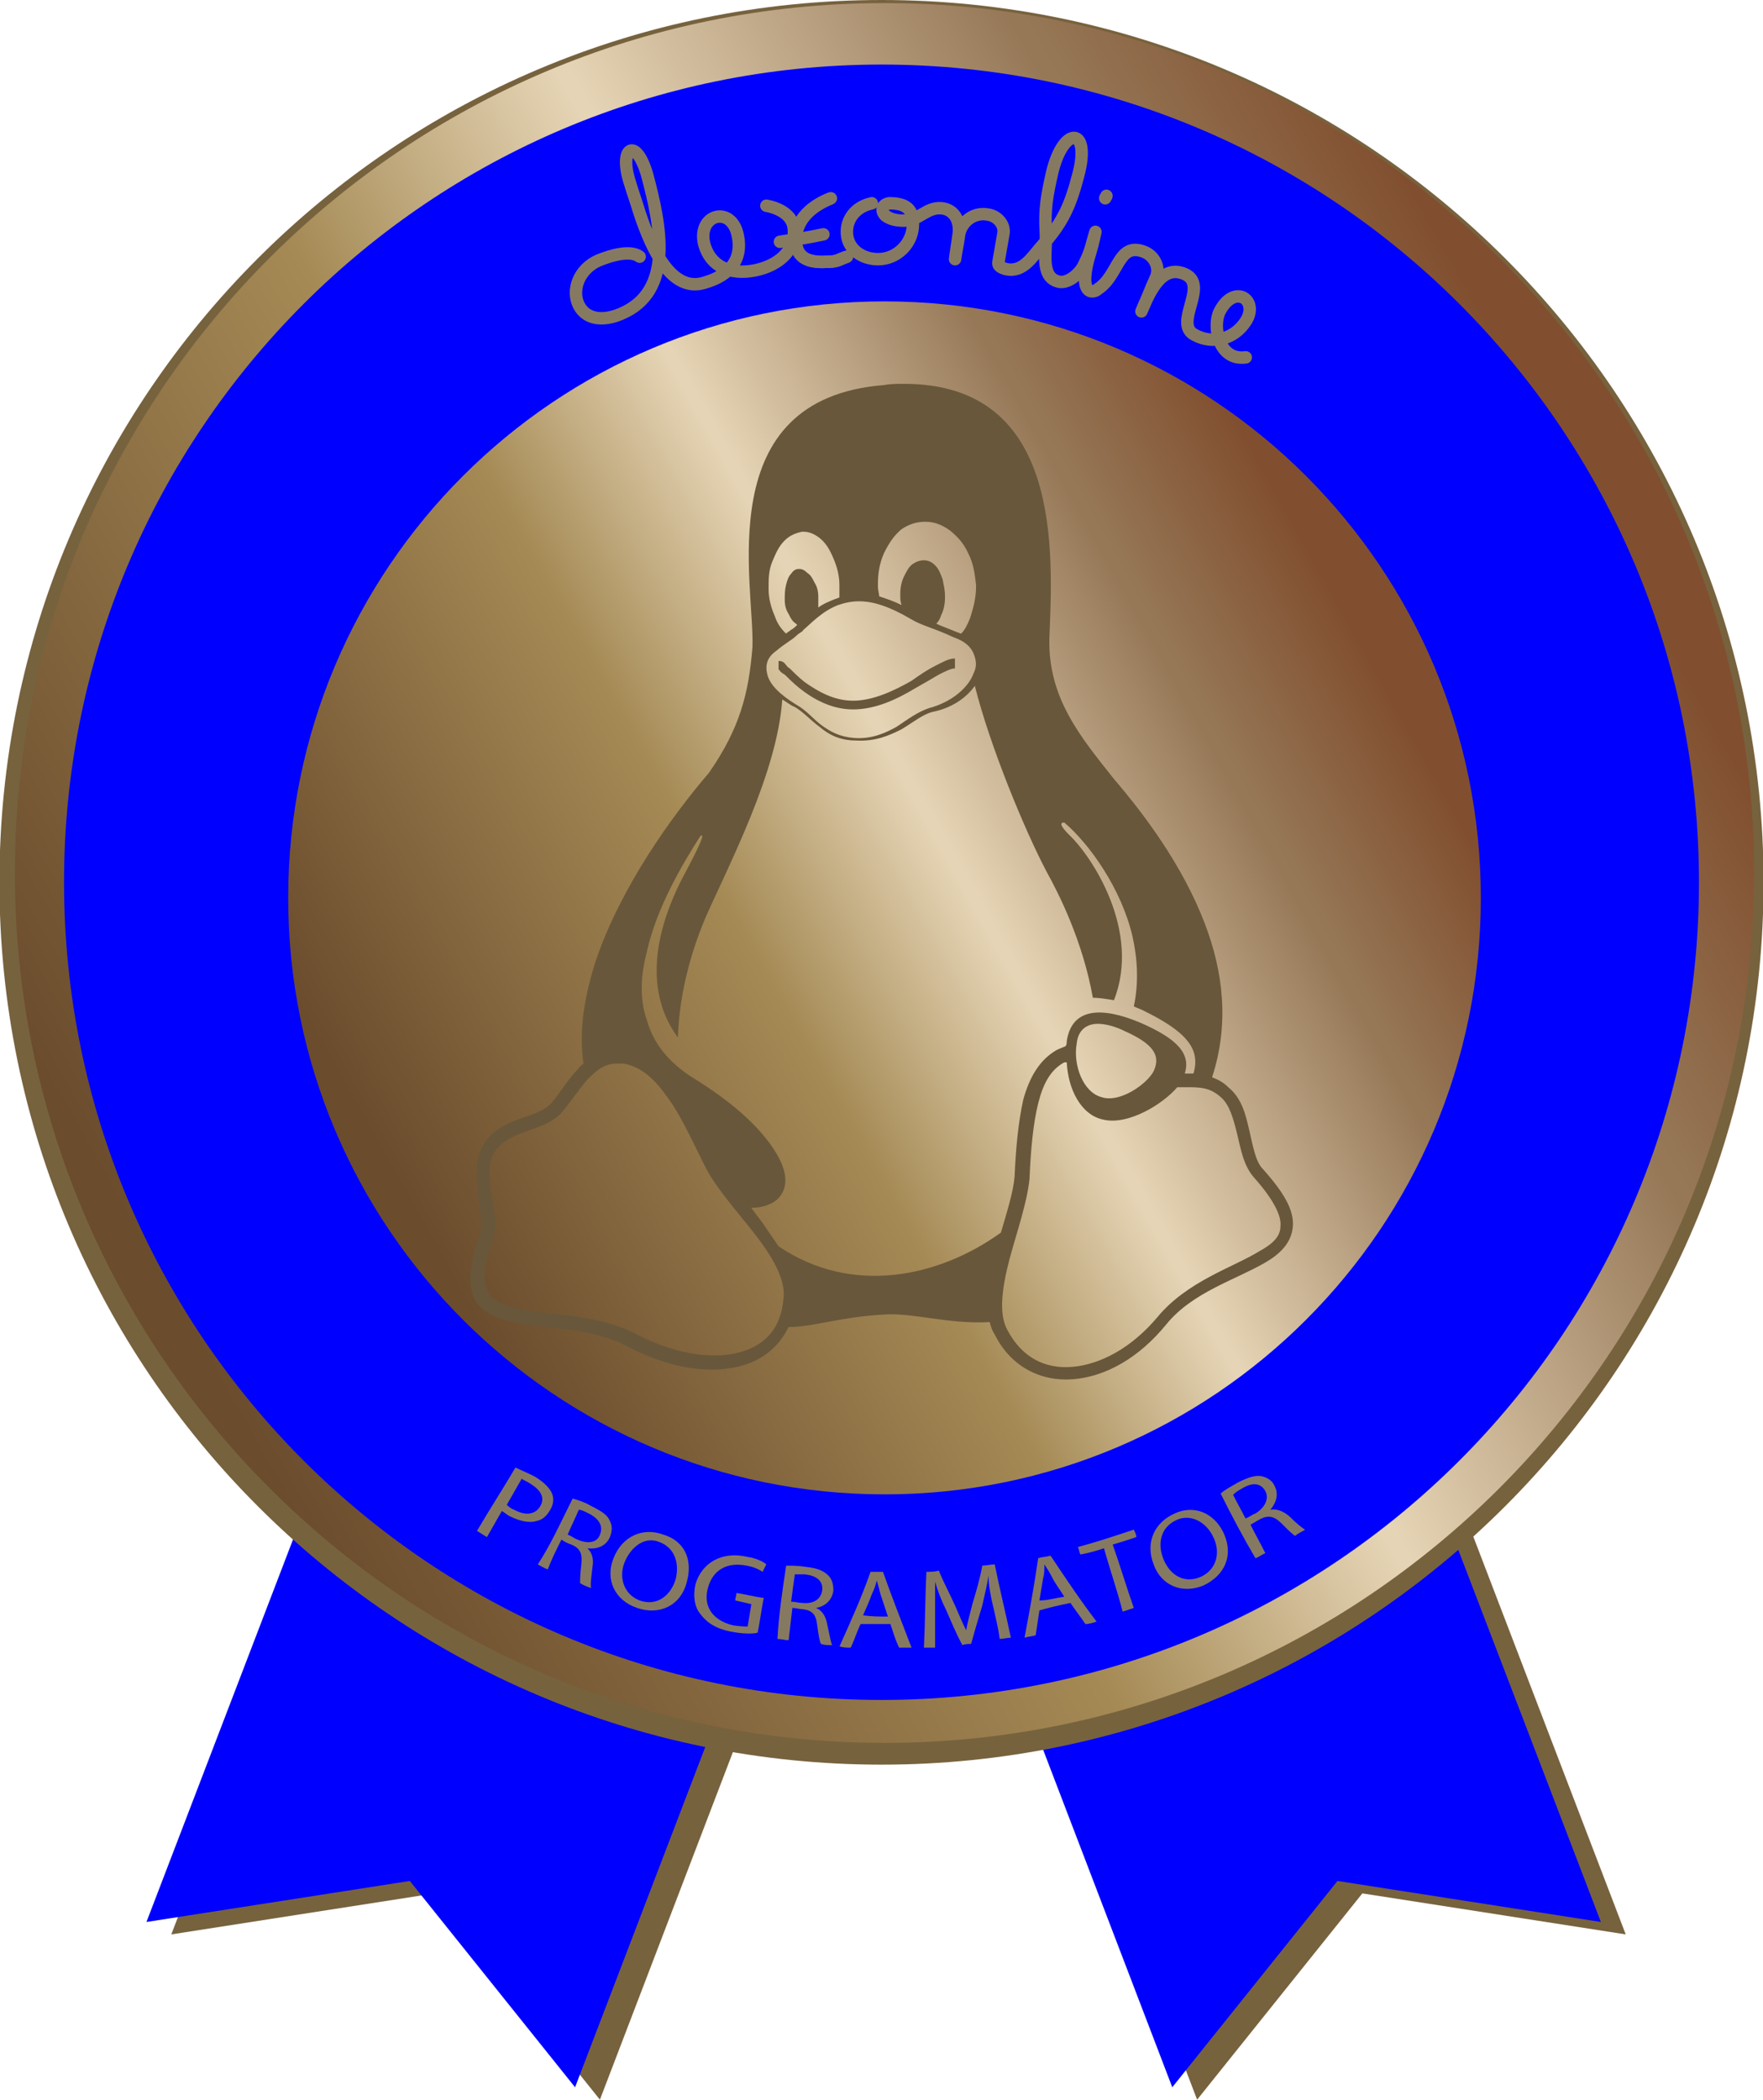 <svg width="50.094mm" height="59.643mm" version="1.1" viewBox="0 0 50.094 59.643" xmlns="http://www.w3.org/2000/svg">
  <defs>
    <linearGradient id="linearGradient5806" x2="1" gradientTransform="matrix(121.26 70.012 -70.012 121.26 341.02 1026.8)" gradientUnits="userSpaceOnUse">
      <stop stop-color="#6b4c2d" offset="0"/>
      <stop stop-color="#6b4c2d" offset=".025"/>
      <stop stop-color="#a58a55" offset=".382"/>
      <stop stop-color="#e5d4b5" offset=".562"/>
      <stop stop-color="#e5d4b5" offset=".569"/>
      <stop stop-color="#967857" offset=".803"/>
      <stop stop-color="#967857" offset=".808"/>
      <stop stop-color="#814f2f" offset=".955"/>
      <stop stop-color="#814f2f" offset="1"/>
    </linearGradient>
    <linearGradient id="linearGradient5852" x2="1" gradientTransform="matrix(83.152 48.008 48.008 -83.152 360.07 1035.8)" gradientUnits="userSpaceOnUse">
      <stop stop-color="#6b4c2d" offset="0"/>
      <stop stop-color="#6b4c2d" offset=".025"/>
      <stop stop-color="#a58a55" offset=".382"/>
      <stop stop-color="#e5d4b5" offset=".562"/>
      <stop stop-color="#e5d4b5" offset=".569"/>
      <stop stop-color="#967857" offset=".803"/>
      <stop stop-color="#967857" offset=".808"/>
      <stop stop-color="#814f2f" offset=".955"/>
      <stop stop-color="#814f2f" offset="1"/>
    </linearGradient>
  </defs>
  <g transform="translate(14.97 1.124)">
    <g transform="matrix(.353 0 0 -.353 2.076 58.519)">
      <path d="m0 0 26.6 69.5-34.5 13.2-26.6-69.4 21.2 3.3z" fill="#77623e"/>
    </g>
    <g transform="matrix(.353 0 0 -.353 19.045 58.519)">
      <path d="m0 0-26.6 69.5 34.5 13.2 26.6-69.4-21.2 3.3z" fill="#77623e"/>
    </g>
    <g transform="matrix(.353 0 0 -.353 1.37 58.166)">
      <path d="m0 0 26.6 69.5-34.5 13.2-26.6-69.4 21.2 3.3z" fill="#00f"/>
    </g>
    <g transform="matrix(.353 0 0 -.353 18.339 58.166)">
      <path d="m0 0-26.6 69.5 34.5 13.2 26.6-69.4-21.2 3.3z" fill="#00f"/>
    </g>
    <g transform="matrix(.353 0 0 -.353 10.077 -.771)">
      <path d="m0 0c38.66 0 70-31.34 70-70s-31.34-70-70-70-70 31.34-70 70 31.34 70 70 70z" fill="none" stroke="#77623e" stroke-width="2"/>
    </g>
    <g transform="matrix(.353 0 0 -.353 -131.62 398.49)">
      <path d="m331.65 1061.8c0-38.659 31.34-70 69.999-70 38.661 0 70.001 31.341 70.001 70 0 38.661-31.34 70.001-70.001 70.001-38.659 0-69.999-31.34-69.999-70.001" fill="url(#linearGradient5806)"/>
    </g>
    <g transform="matrix(.353 0 0 -.353 10.077 .71)">
      <path d="m0 0c36.34 0 65.8-29.46 65.8-65.8s-29.46-65.8-65.8-65.8-65.8 29.46-65.8 65.8 29.46 65.8 65.8 65.8" fill="#00f"/>
    </g>
    <g transform="matrix(.353 0 0 -.353 -131.62 398.49)">
      <path d="m353.65 1059.8c0-26.51 21.49-48 47.999-48 26.511 0 48.001 21.49 48.001 48 0 26.509-21.49 47.999-48.001 47.999-26.509 0-47.999-21.49-47.999-47.999" fill="url(#linearGradient5852)"/>
    </g>
    <g transform="matrix(.353 0 0 -.353 -.57 41.621)">
      <path d="m0 0c0.1-0.1 0.3-0.3 0.6-0.4 0.9-0.5 1.7-0.4 2.1 0.3s0 1.3-0.8 1.8c-0.3 0.2-0.6 0.3-0.7 0.4l-1.2-2.1m0.7 3c0.4-0.2 0.9-0.4 1.5-0.7 0.7-0.4 1.2-0.9 1.4-1.3s0.2-0.9-0.1-1.4-0.6-0.8-1.1-0.9c-0.6-0.2-1.4 0-2.2 0.4-0.2 0.1-0.4 0.3-0.6 0.4l-1.2-2.1c-0.3 0.2-0.5 0.3-0.8 0.5 1 1.7 2.1 3.4 3.1 5.1" fill="#867962"/>
    </g>
    <g transform="matrix(.353 0 0 -.353 1.159 42.468)">
      <path d="m0 0c0.3-0.1 0.5-0.3 0.8-0.4 0.9-0.4 1.6-0.2 1.8 0.4 0.3 0.7-0.1 1.3-0.9 1.7-0.4 0.2-0.6 0.3-0.8 0.3-0.3-0.7-0.6-1.3-0.9-2m0.4 2.9c0.4-0.1 1-0.3 1.5-0.6 0.8-0.4 1.3-0.7 1.5-1.2 0.2-0.4 0.2-0.8 0-1.3-0.3-0.7-1-1-1.8-0.9 0.4-0.4 0.5-0.9 0.4-1.5-0.1-0.9-0.2-1.5-0.1-1.7-0.3 0.1-0.6 0.2-0.9 0.4 0 0.2 0 0.7 0.1 1.5 0.1 0.9-0.1 1.3-0.8 1.6-0.3 0.1-0.5 0.2-0.8 0.4-0.4-0.8-0.8-1.6-1.1-2.4-0.3 0.1-0.6 0.3-0.8 0.4 1.1 1.7 1.9 3.5 2.8 5.3" fill="#867962"/>
    </g>
    <g transform="matrix(.353 0 0 -.353 2.781 43.244)">
      <path d="m0 0c-0.5-1.2-0.1-2.6 1.2-3.1 1.4-0.5 2.5 0.4 2.9 1.7 0.3 1.2 0 2.5-1.3 3-1.2 0.5-2.3-0.4-2.8-1.6m5-1.6c-0.5-2-2.3-2.7-4-2.1-1.8 0.6-2.6 2.3-1.9 4 0.7 1.8 2.4 2.5 4 1.9 1.7-0.5 2.4-2 1.9-3.8" fill="#867962"/>
    </g>
    <g transform="matrix(.353 0 0 -.353 6.556 45.255)">
      <path d="m0 0c-0.4-0.1-1.2-0.1-2.2 0.1s-1.8 0.6-2.4 1.4c-0.5 0.6-0.6 1.5-0.4 2.4 0.5 1.7 2.1 2.7 4.2 2.2 0.7-0.1 1.3-0.4 1.5-0.6l-0.3-0.6c-0.3 0.2-0.7 0.4-1.3 0.5-1.5 0.3-2.7-0.3-3.1-1.8s0.4-2.6 2-3c0.6-0.1 1-0.1 1.2-0.1l0.3 1.8c-0.4 0.1-0.9 0.2-1.3 0.3 0 0.2 0.1 0.4 0.1 0.6 0.7-0.1 1.4-0.3 2.2-0.4-0.2-0.9-0.3-1.9-0.5-2.8" fill="#867962"/>
    </g>
    <g transform="matrix(.353 0 0 -.353 7.509 44.373)">
      <path d="m0 0c0.3 0 0.6-0.1 0.9-0.1 0.9-0.1 1.5 0.3 1.6 1 0.1 0.8-0.5 1.2-1.4 1.3h-0.8c-0.1-0.7-0.2-1.4-0.3-2.2m-0.4 2.9c0.4 0 1 0 1.6-0.1 0.9-0.1 1.4-0.3 1.8-0.7 0.3-0.3 0.4-0.7 0.4-1.2-0.1-0.8-0.7-1.3-1.4-1.4 0.5-0.2 0.8-0.7 0.9-1.3 0.2-0.9 0.3-1.5 0.4-1.7-0.3 0-0.6 0-0.9 0.1-0.1 0.2-0.2 0.7-0.3 1.5-0.1 0.9-0.4 1.2-1.2 1.3-0.3 0-0.5 0.1-0.8 0.1-0.1-0.9-0.2-1.7-0.3-2.6-0.3 0-0.6 0.1-0.9 0.1 0.1 1.9 0.4 3.9 0.7 5.9" fill="#867962"/>
    </g>
    <g transform="matrix(.353 0 0 -.353 10.26 44.796)">
      <path d="m0 0-0.6 1.8c-0.1 0.4-0.2 0.8-0.3 1.1-0.1-0.4-0.2-0.7-0.4-1.1-0.2-0.6-0.5-1.2-0.7-1.7 0.7-0.1 1.3-0.1 2-0.1m-2.2-0.6c-0.3-0.6-0.5-1.3-0.8-1.9-0.3 0-0.6 0-0.9 0.1 0.9 2 1.8 4 2.5 6h1c0.7-2 1.5-4 2.3-6.1h-1c-0.3 0.6-0.5 1.3-0.7 1.9z" fill="#867962"/>
    </g>
    <g transform="matrix(.353 0 0 -.353 13.259 44.549)">
      <path d="m0 0c-0.2 0.8-0.4 1.8-0.4 2.6-0.1-0.7-0.3-1.5-0.5-2.4-0.3-1-0.6-2-0.9-3.1-0.2 0-0.5 0-0.7-0.1-0.5 0.9-0.9 1.9-1.3 2.8-0.4 0.8-0.7 1.6-0.9 2.3v-5.3h-0.9c0.1 2 0.1 4.1 0.2 6.1 0.3 0 0.7 0 1 0.1 0.4-1 0.9-1.9 1.3-2.8 0.3-0.7 0.6-1.4 0.9-2 0.1 0.6 0.3 1.3 0.5 2.1 0.3 1 0.6 2 0.8 3.1 0.3 0 0.7 0.1 1 0.1 0.4-2 0.9-4 1.3-5.9-0.3 0-0.6-0.1-0.9-0.1-0.1 0.8-0.3 1.6-0.5 2.5" fill="#867962"/>
    </g>
    <g transform="matrix(.353 0 0 -.353 15.27 44.232)">
      <path d="m0 0c-0.3 0.5-0.7 1-1 1.6-0.2 0.4-0.4 0.7-0.6 1 0-0.4 0-0.8-0.1-1.1l-0.3-1.8c0.7 0 1.3 0.2 2 0.3m-2-1.1c-0.1-0.7-0.2-1.3-0.3-2-0.3-0.1-0.6-0.1-0.9-0.2 0.4 2.1 0.8 4.3 1.1 6.4 0.3 0.1 0.6 0.1 1 0.2 1.2-1.8 2.4-3.6 3.7-5.3-0.3-0.1-0.6-0.2-0.9-0.2-0.4 0.6-0.8 1.1-1.2 1.7-1-0.2-1.8-0.4-2.5-0.6" fill="#867962"/>
    </g>
    <g transform="matrix(.353 0 0 -.353 16.399 42.856)">
      <path d="m0 0c-0.6-0.2-1.3-0.4-1.9-0.5-0.1 0.2-0.1 0.4-0.2 0.6 1.5 0.4 3 0.9 4.5 1.4 0.1-0.2 0.2-0.4 0.2-0.6-0.6-0.2-1.2-0.4-1.9-0.6 0.6-1.7 1.1-3.4 1.7-5.1-0.3-0.1-0.6-0.2-0.9-0.3-0.4 1.6-1 3.3-1.5 5.1" fill="#867962"/>
    </g>
    <g transform="matrix(.353 0 0 -.353 18.092 43.173)">
      <path d="m0 0c0.5-1.2 1.6-2 3-1.4 1.3 0.6 1.6 2 1 3.2-0.5 1.1-1.7 1.9-2.9 1.4-1.4-0.6-1.6-2-1.1-3.2m4.8 2.2c0.9-1.9 0.1-3.5-1.6-4.3-1.7-0.7-3.4 0-4 1.7-0.7 1.8 0.1 3.4 1.7 4.1 1.5 0.7 3.1 0.1 3.9-1.5" fill="#867962"/>
    </g>
    <g transform="matrix(.353 0 0 -.353 20.42 42.009)">
      <path d="m0 0c0.3 0.1 0.5 0.3 0.8 0.4 0.8 0.5 1.1 1.2 0.8 1.8-0.4 0.7-1.1 0.7-1.9 0.2-0.4-0.2-0.6-0.4-0.7-0.5 0.3-0.6 0.7-1.3 1-1.9m-2 2c0.3 0.3 0.9 0.6 1.4 0.9 0.8 0.4 1.4 0.6 1.9 0.5 0.4-0.1 0.8-0.3 1-0.7 0.4-0.7 0.2-1.4-0.3-2 0.5 0.1 1-0.1 1.5-0.5 0.6-0.6 1.1-1 1.3-1.1-0.3-0.2-0.6-0.3-0.8-0.5-0.2 0.1-0.6 0.5-1.1 1-0.6 0.6-1.1 0.7-1.8 0.3-0.2-0.1-0.5-0.3-0.7-0.4 0.4-0.8 0.8-1.5 1.2-2.3-0.3-0.1-0.5-0.3-0.8-0.4-1 1.7-1.9 3.4-2.8 5.2" fill="#867962"/>
    </g>
    <g transform="matrix(.353 0 0 -.353 2.562 29.088)">
      <path d="m0 0h0.5c1.3-0.2 2.4-1.1 3.4-2.5 1.1-1.4 2-3.4 3.1-5.6 0.8-1.7 2.5-3.6 4-5.5s2.6-3.8 2.4-5.3c-0.2-2.5-1.6-3.9-3.8-4.4s-5.1 0-8 1.5c-3.2 1.7-7.1 1.5-9.6 2.1-1.2 0.3-2 0.6-2.4 1.4-0.4 0.7-0.4 2 0.4 4.1 0.4 1.2 0.1 2.5-0.1 3.7s-0.3 2.4 0.1 3.1c0.5 1 1.3 1.4 2.3 1.8s2.1 0.6 3.1 1.5c0.8 0.9 1.5 2 2.2 2.8 0.8 0.8 1.4 1.3 2.4 1.3m36.2 0.1c0.1-2.1 1.1-4.2 2.9-4.6 2-0.5 4.8 1.2 6 2.6h0.7c1.1 0 1.9 0 2.8-0.8 0.7-0.6 1-1.7 1.3-2.9s0.5-2.6 1.4-3.6c1.6-1.8 2.2-3.1 2.1-3.9 0-0.8-0.6-1.4-1.7-2-2.1-1.3-5.8-2.4-8.2-5.3-2.1-2.5-4.6-3.8-6.8-4s-4.1 0.7-5.3 3c-0.7 1.3-0.4 3.4 0.2 5.7 0.6 2.2 1.4 4.5 1.6 6.4 0.1 2.4 0.3 4.5 0.7 6.1s1 2.7 2.1 3.3zm2.5 3.1c0.6 0 1.4-0.2 2.2-0.6 2.2-1 2.9-1.9 2.3-3.2-0.5-1-2.7-2.6-4.2-2.1-1.5 0.4-2.3 2.6-2 4.3 0.1 1.1 0.8 1.6 1.7 1.6m-9.9 27.2c1.2-4.8 4-11.6 5.8-15 1-1.8 2.9-5.6 3.7-10.1 0.5 0 1.1-0.1 1.7-0.2 2.2 5.6-1.8 11.6-3.6 13.3-0.7 0.7-0.8 1-0.4 1 2-1.7 4.6-5.3 5.5-9.2 0.4-1.8 0.5-3.7 0.1-5.6 0.2-0.1 0.5-0.2 0.7-0.3 3.5-1.7 4.7-3.1 4.1-5.1h-0.7c0.5 1.6-0.6 2.8-3.6 4.1-3.1 1.3-5.5 1.2-5.9-1.5 0-0.1 0-0.3-0.1-0.4-0.2-0.1-0.5-0.2-0.7-0.3-1.4-0.8-2.2-2.2-2.7-4-0.4-1.8-0.6-3.9-0.7-6.2-0.1-1.2-0.6-2.8-1.1-4.5-5-3.6-12-5.1-17.9-1.1-0.4 0.6-0.9 1.3-1.3 1.9-0.3 0.4-0.6 0.8-0.9 1.2 0.6 0 1.1 0.1 1.5 0.3 0.5 0.2 0.9 0.6 1.1 1.1 0.4 1 0 2.3-1.2 3.9s-3.1 3.3-6 5.1c-2.1 1.3-3.3 2.9-3.8 4.7-0.6 1.7-0.5 3.6 0 5.5 0.8 3.6 2.9 7.1 4.3 9.3 0.4 0.3 0.1-0.5-1.4-3.3-1.3-2.5-3.8-8.3-0.4-12.9 0.1 3.2 0.9 6.5 2.2 9.6 1.9 4.3 5.8 11.7 6.2 17.6 0.2-0.1 0.7-0.5 1-0.6 0.7-0.4 1.3-1.1 2-1.6 0.7-0.6 1.6-1.1 2.9-1.1 1.6-0.1 2.7 0.4 3.7 0.9 1 0.6 1.7 1.2 2.5 1.4 1.5 0.3 2.7 1.1 3.4 2.1m-1.6 2.2c-0.5 0-1-0.3-1.6-0.6s-1.2-0.7-1.9-1.2c-1.4-0.8-3.1-1.6-4.7-1.6s-2.9 0.8-3.9 1.5c-0.5 0.4-0.9 0.8-1.2 1.1-0.2 0.1-0.3 0.3-0.4 0.4s-0.2 0.2-0.5 0.2v-0.7s0.1 0 0.1-0.1c0.1-0.1 0.2-0.2 0.4-0.3 0.3-0.3 0.7-0.7 1.2-1.1 1-0.8 2.5-1.7 4.3-1.7s3.5 0.8 5 1.7c0.7 0.4 1.4 0.8 1.9 1.1 0.6 0.3 1 0.5 1.3 0.5zm-7.7 4.6c1.1 0 2.4-0.4 4.1-1.4 1-0.6 1.8-0.7 3.5-1.5 0.9-0.3 1.4-0.8 1.6-1.3s0.3-1 0-1.6c-0.4-1.1-1.7-2.3-3.6-2.8-0.9-0.3-1.7-0.9-2.6-1.5-0.9-0.5-2-1-3.4-0.9-1.2 0.1-1.9 0.5-2.6 1s-1.2 1.2-2.1 1.7c-1.3 0.8-2.1 1.6-2.3 2.4s0 1.4 0.7 1.9c0.7 0.6 1.3 0.9 1.6 1.2s0.5 0.3 0.6 0.5c0.6 0.5 1.5 1.5 2.8 2 0.6 0.2 1.1 0.3 1.7 0.3m-4.5 5.6c0.5 0 0.9-0.2 1.3-0.5 0.5-0.4 0.8-0.9 1.1-1.6s0.5-1.4 0.5-2.2v-1c-0.1 0-0.2-0.1-0.3-0.1-0.5-0.2-1-0.4-1.4-0.7v0.9c0 0.4-0.1 0.8-0.3 1.1-0.2 0.4-0.3 0.6-0.6 0.8-0.2 0.2-0.4 0.3-0.6 0.3h-0.1c-0.2 0-0.4-0.1-0.6-0.4-0.2-0.2-0.3-0.5-0.4-0.9s-0.1-0.8-0.1-1.2 0.1-0.8 0.3-1.1c0.2-0.4 0.3-0.6 0.6-0.8l0.1-0.1c-0.2-0.2-0.3-0.3-0.5-0.4-0.1-0.1-0.3-0.2-0.4-0.3-0.4 0.4-0.7 0.8-0.9 1.4-0.3 0.7-0.5 1.4-0.5 2.2s0 1.5 0.3 2.2 0.5 1.2 1 1.7c0.4 0.4 0.9 0.6 1.4 0.7zm9.8 0.8c0.7 0 1.3-0.2 2-0.7 0.6-0.5 1.1-1 1.5-1.9 0.4-0.8 0.5-1.6 0.6-2.5v-0.1c0-0.9-0.2-1.7-0.5-2.6-0.2-0.5-0.4-0.9-0.7-1.2-0.1 0-0.2 0.1-0.3 0.1-0.7 0.3-1.3 0.5-1.7 0.7 0.2 0.2 0.3 0.4 0.4 0.7 0.2 0.4 0.3 0.9 0.3 1.4v0.1c0 0.5-0.1 0.9-0.2 1.4-0.2 0.5-0.3 0.8-0.6 1.1s-0.6 0.4-0.9 0.4-0.6-0.1-0.9-0.3-0.5-0.6-0.7-1-0.3-0.9-0.3-1.4v-0.1c0-0.3 0-0.5 0.1-0.8-0.6 0.3-1.2 0.5-1.8 0.7 0 0.2-0.1 0.5-0.1 0.8v0.1c0 0.9 0.1 1.7 0.5 2.6 0.4 0.8 0.8 1.4 1.4 1.9 0.6 0.4 1.2 0.6 1.9 0.6m-1.7 11.1c-0.5 0-1.1 0-1.6-0.1-14.1-1.1-10.4-16.1-10.6-21.1-0.3-3.7-1-6.5-3.5-10.1-3-3.5-7.1-9.2-9.1-15.1-0.9-2.8-1.4-5.6-1-8.3-0.1-0.1-0.3-0.2-0.4-0.4-0.9-0.9-1.5-2-2.2-2.8-0.7-0.7-1.6-0.9-2.7-1.3-1-0.4-2.2-0.9-2.9-2.3-0.6-1.2-0.4-2.5-0.3-3.8 0.2-1.3 0.4-2.4 0.1-3.3-0.8-2.3-0.9-3.8-0.4-5 0.6-1.1 1.8-1.6 3.1-1.9 2.7-0.6 6.4-0.4 9.3-2l0.2 0.5-0.2-0.5c3.1-1.6 6.2-2.2 8.8-1.6 1.8 0.4 3.3 1.5 4.1 3.2 2 0 4.1 0.8 7.6 1 2.3 0.2 5.3-0.8 8.6-0.6 0.1-0.4 0.2-0.7 0.4-1 1.3-2.6 3.7-3.8 6.3-3.6s5.3 1.7 7.5 4.4l-0.4 0.3 0.4-0.3c2.1 2.6 5.6 3.6 8 5 1.2 0.7 2.1 1.6 2.2 2.9s-0.7 2.7-2.4 4.6c-0.6 0.6-0.8 1.8-1.1 3.1s-0.6 2.6-1.7 3.5c-0.4 0.4-0.8 0.6-1.3 0.8 1.4 4.3 0.9 8.5-0.6 12.4-1.8 4.7-4.9 8.8-7.3 11.6-2.7 3.4-5.3 6.5-5.2 11.3 0.3 7.1 1 20.5-11.7 20.5" fill="#68573b"/>
    </g>
    <g transform="matrix(.353 0 0 -.353 3.205 6.167)">
      <path d="m0 0c-0.4 0.3-1.3 0.5-3.3-0.3-1.6-0.7-2.2-2.4-1.6-3.6s2-1.3 3.4-0.7c4.3 1.8 3.2 7.1 2.1 11.2-0.9 3.1-2.3 2.2-1.4-0.6 0.3-1 0.5-1.5 0.8-2.5 1-3 2.6-6.4 5.2-5.6 2.1 0.6 3.1 1.9 2.7 3.8-0.5 2.5-3.3 1.7-2.7-0.7 0.5-1.8 2.1-2.5 4.1-2.1 1.9 0.4 3.3 1.6 3.1 3.4-0.1 1-1.1 1.6-2.2 1.8" fill="none" stroke="#867962" stroke-linecap="round" stroke-linejoin="round" stroke-miterlimit="3.864"/>
    </g>
    <g transform="matrix(.353 0 0 -.353 8.638 4.509)" fill="none" stroke="#867962" stroke-miterlimit="3.864">
      <path d="m0 0c-1.8-0.7-3-2-2.8-3.7 0.2-1.3 1.3-1.5 2.7-1.4 0.6 0 0.8 0.2 1.4 0.4" stroke-linecap="round" stroke-linejoin="round"/>
      <path d="m0 0c-1.8-0.7-3-2-2.8-3.7 0.2-1.3 1.3-1.5 2.7-1.4 0.6 0 0.8 0.2 1.4 0.4"/>
    </g>
    <g transform="matrix(.353 0 0 -.353 7.191 5.744)">
      <path d="m0 0c1.3 0.2 2.1 0.3 3.5 0.6" fill="none" stroke="#867962" stroke-linecap="round" stroke-linejoin="round" stroke-miterlimit="3.864"/>
    </g>
    <g transform="matrix(.353 0 0 -.353 9.802 4.65)">
      <path d="m0 0c-1.4-0.3-2.1-1.4-2-2.5 0.1-1.2 1.2-2 2.5-2 1.5 0 2.7 1.2 2.8 2.6s-0.5 1.9-1.9 1.9c-0.6-0.1-0.7-0.6-0.3-1 0.4-0.3 0.9-0.4 1.5-0.4 1.2 0 1.8 1.1 3 1 1.1-0.1 1.5-1.1 1.4-2-0.1-0.8-0.2-1.3-0.3-2.1 0.1 0.7 0.2 1.1 0.3 1.8 0.1 1.1 1.1 2 2.3 1.8 0.8-0.1 1.4-0.8 1.3-1.5-0.2-1.2-0.2-1.1-0.4-2.3-0.1-0.4 0.3-0.5 0.6-0.6 1.4-0.3 2.1 1 3 2 1.6 1.8 2.2 3.2 2.8 5.5 1.1 4-1.2 4.1-2.1 0.2-0.4-1.8-0.6-2.8-0.5-4.7 0.1-1.5-0.5-3.6 1-4 0.7-0.2 1.6 0.5 2 1.2 0.7 1.4 0.6 1.5 1 2.8-0.3-1.3-0.2-0.9-0.4-1.6-1.1-3.5 0.2-3.4 0.6-3 1.7 1.1 1.6 3.8 3.7 3 0.8-0.3 1.3-1.2 1-2-0.5-1.1-0.7-1.7-1.2-2.8 0.7 1.7 1.7 3.8 3.5 3 2-0.9-1-4 0.8-4.9 1.5-0.8 3.2-0.3 4.1 1.1 1.1 1.7-0.9 3.1-2.1 0.8-0.6-1.2-0.1-4 2.1-3.7" fill="none" stroke="#867962" stroke-linecap="round" stroke-linejoin="round" stroke-miterlimit="3.864"/>
    </g>
    <g transform="matrix(.353 0 0 -.353 16.469 4.438)">
      <path d="m0 0c0-0.1-0.1-0.1-0.1-0.2" fill="none" stroke="#867962" stroke-linecap="round" stroke-linejoin="round" stroke-miterlimit="3.864"/>
    </g>
  </g>
</svg>
